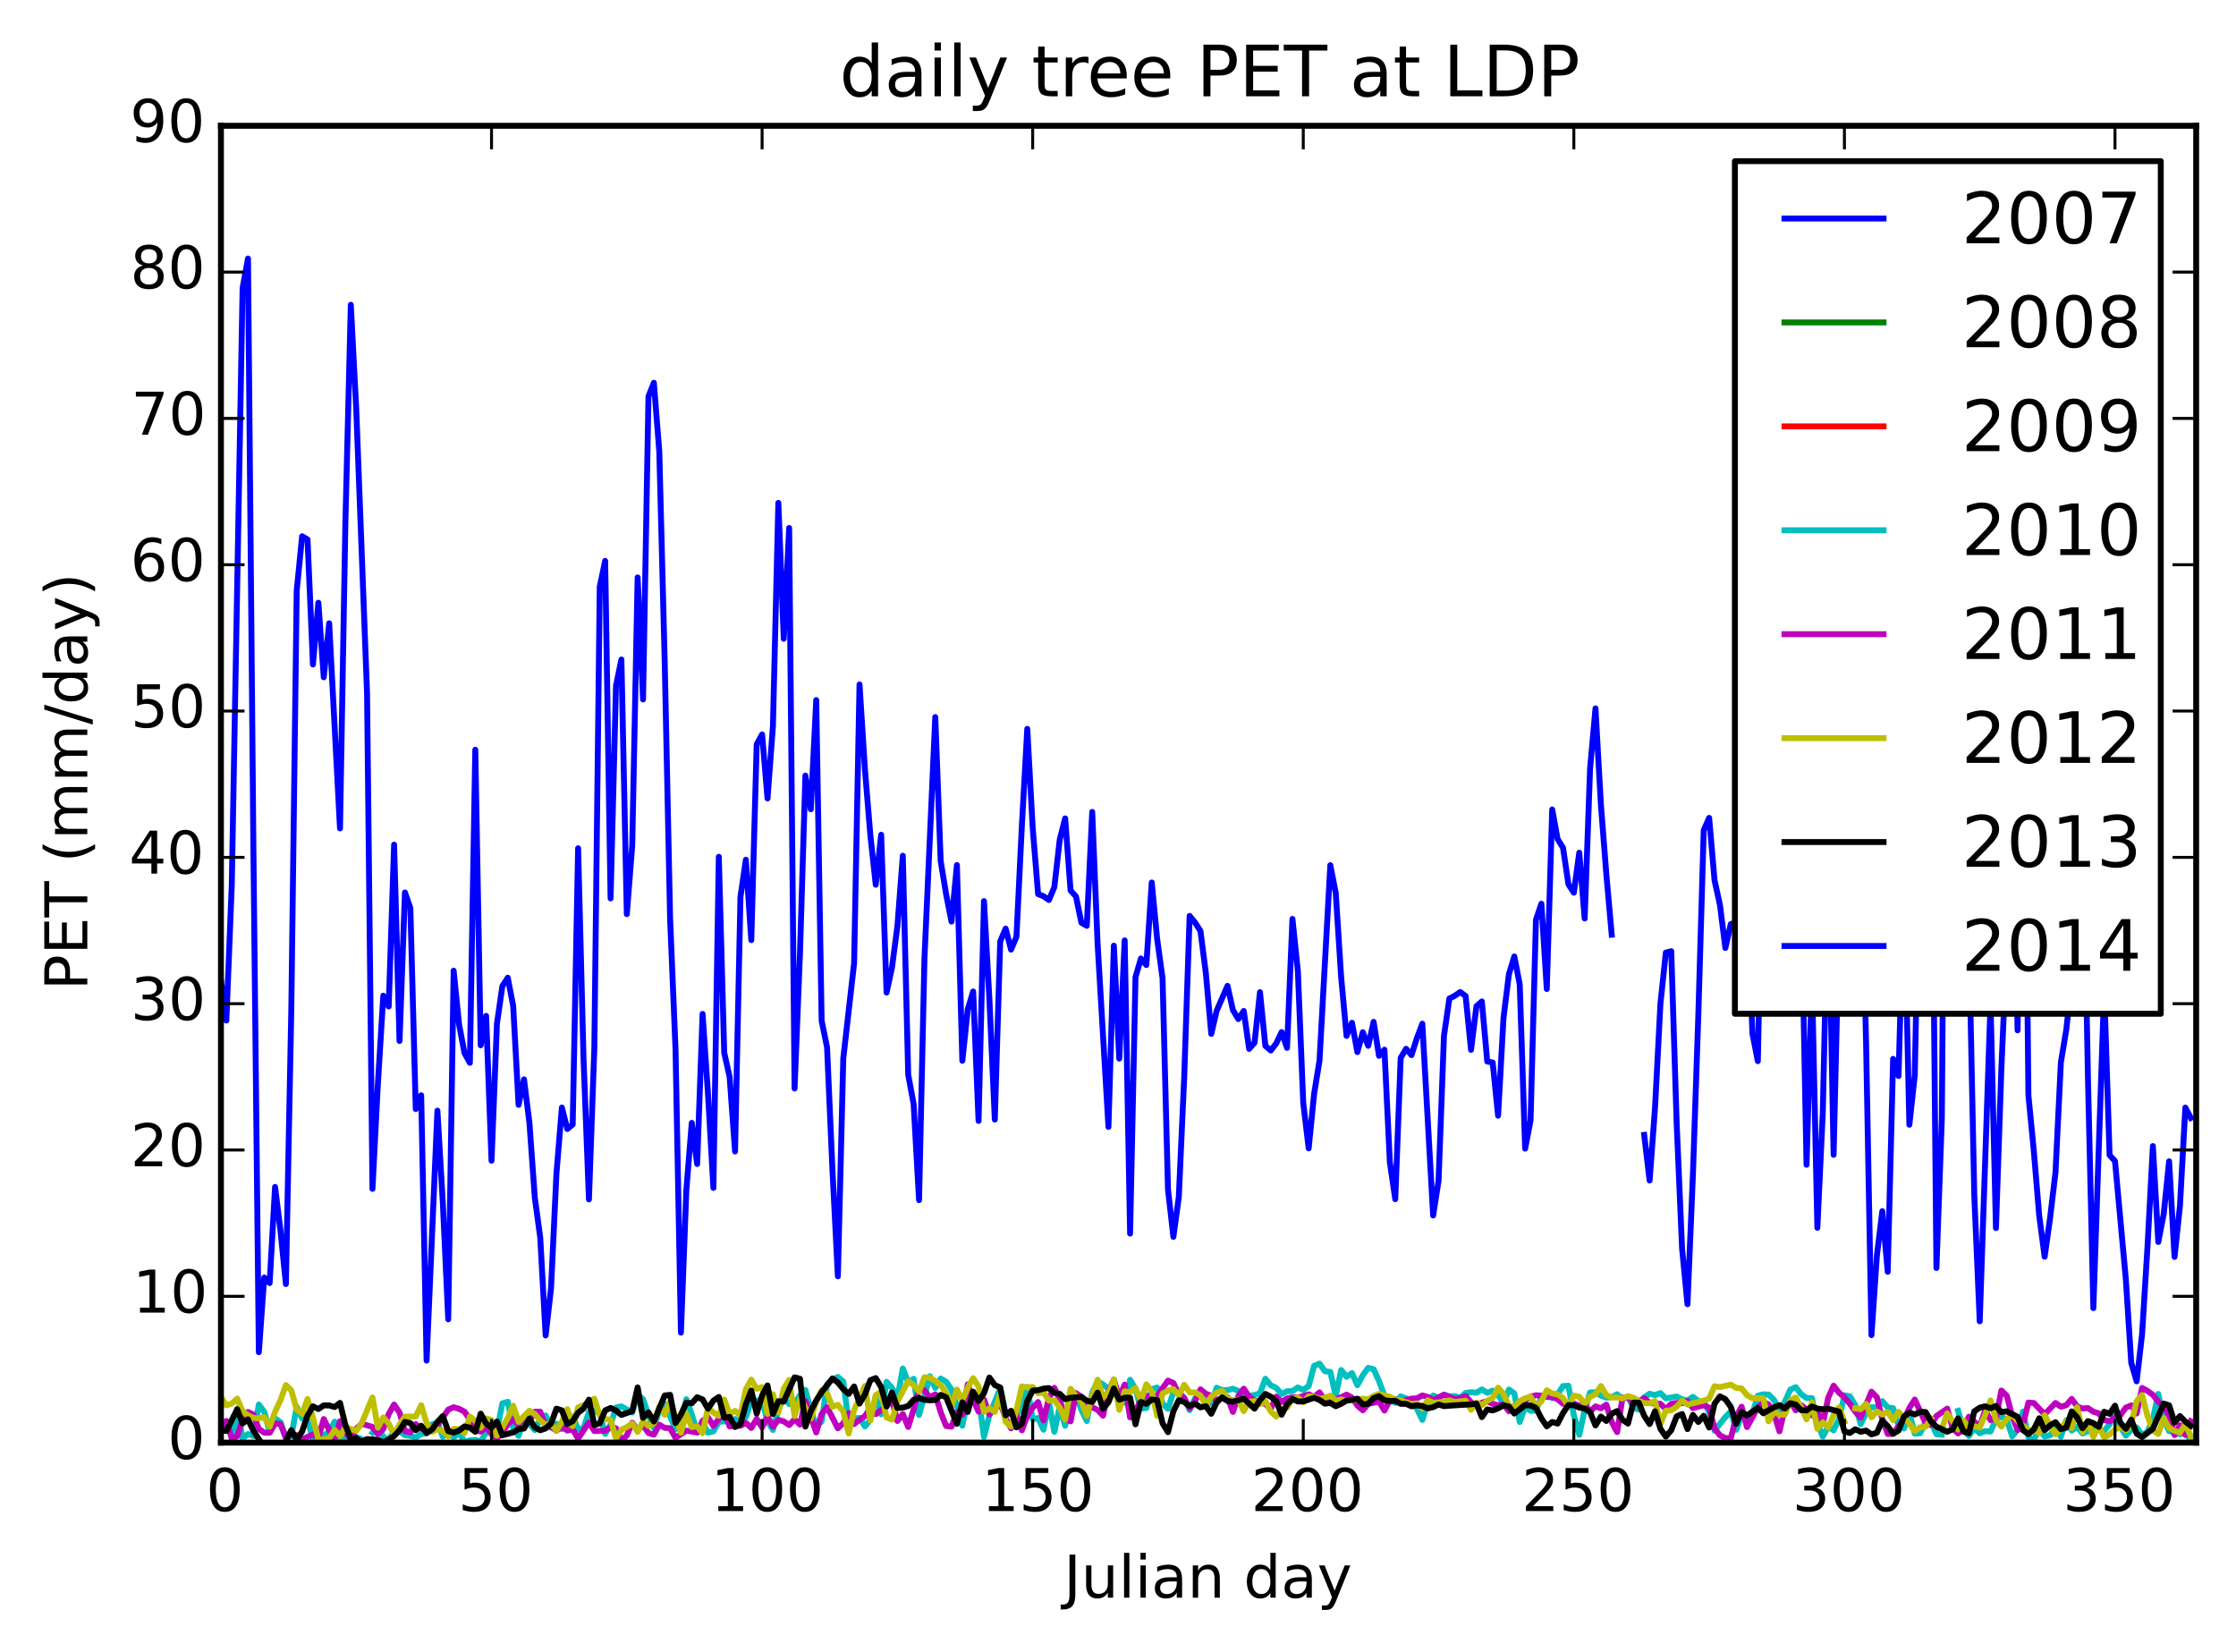 <?xml version="1.0" encoding="utf-8" standalone="no"?>
<!DOCTYPE svg PUBLIC "-//W3C//DTD SVG 1.1//EN"
  "http://www.w3.org/Graphics/SVG/1.1/DTD/svg11.dtd">
<!-- Created with matplotlib (http://matplotlib.org/) -->
<svg height="280pt" version="1.1" viewBox="0 0 379 280" width="379pt" xmlns="http://www.w3.org/2000/svg" xmlns:xlink="http://www.w3.org/1999/xlink">
 <defs>
  <style type="text/css">
*{stroke-linecap:butt;stroke-linejoin:round;}
  </style>
 </defs>
 <g id="figure_1">
  <g id="patch_1">
   <path d="
M0 280.074
L379.45 280.074
L379.45 0
L0 0
z
" style="fill:#ffffff;"/>
  </g>
  <g id="axes_1">
   <g id="patch_2">
    <path d="
M37.45 244.518
L372.25 244.518
L372.25 21.318
L37.45 21.318
z
" style="fill:#ffffff;"/>
   </g>
   <g id="line2d_1">
    <path clip-path="url(#p241ef2d1d3)" d="
M0 0" style="fill:none;stroke:#0000ff;stroke-linecap:square;"/>
   </g>
   <g id="line2d_2">
    <path clip-path="url(#p241ef2d1d3)" d="
M0 0" style="fill:none;stroke:#008000;stroke-linecap:square;"/>
   </g>
   <g id="line2d_3">
    <path clip-path="url(#p241ef2d1d3)" d="
M0 0" style="fill:none;stroke:#ff0000;stroke-linecap:square;"/>
   </g>
   <g id="line2d_4">
    <path clip-path="url(#p241ef2d1d3)" d="
M39.285 244.075
L40.202 238.764
L41.119 243.816
L42.036 243.068
L42.954 243.395
L43.871 238.051
L44.788 239.29
L45.705 242.717
L46.623 240.407
L47.54 241.043
L48.457 243.621
L49.374 243.474
L50.292 238.44
L51.209 240.431
L52.126 240.757
L53.043 243.882
L53.961 243.791
L55.795 242.697
L56.712 240.967
L57.63 243.581
L58.547 244.135
L59.464 243.602
L60.382 243.548
L61.299 243.928
M63.133 242.838
L64.05 241.541
L64.968 243.629
L65.885 243.927
L66.802 242.685
L67.72 242.579
L68.637 243.253
L69.554 243.37
L70.471 243.637
L71.389 243.047
L72.306 242.961
L73.223 241.433
L74.14 241.165
L75.058 243.53
L75.975 242.664
L76.892 243.663
L77.809 242.756
L78.727 244.396
L79.644 244.131
L80.561 244.055
L81.478 244.322
L82.396 242.82
L83.313 242.526
L84.23 242.515
L85.147 237.866
L86.065 237.589
L86.982 242.024
L87.899 243.372
L88.817 240.492
L89.734 241.341
L90.651 242.387
L91.568 240.541
L92.486 239.901
L93.403 242.008
L94.32 241.323
L95.237 242.212
L96.155 241.399
L97.072 240.096
L97.989 242.238
L98.906 242.057
L99.824 239.341
L100.741 239.101
L101.658 239.605
L102.575 243.043
L103.493 241.464
L104.41 238.555
L105.327 238.371
L107.162 239.428
L108.079 236.435
L108.996 237.14
L109.914 239.839
L110.831 242.043
L111.748 238.984
L112.665 237.949
L114.5 242.222
L115.417 240.942
L116.334 237.162
L117.252 239.743
L118.169 242.715
L119.086 241.164
L120.003 242.833
L120.921 242.612
L121.838 240.998
L122.755 240.903
L123.672 241.007
L124.59 240.506
L125.507 240.985
L126.424 240.18
L127.342 237.444
L128.259 237.424
L129.176 237.261
L130.093 240.904
L131.011 242.367
L131.928 238.928
L132.845 236.992
L133.762 237.973
L134.68 237.973
L135.597 236.453
L136.514 235.588
L137.431 238.962
L138.349 241.77
L139.266 240.94
L140.183 234.646
L141.1 233.828
L142.018 233.38
L142.935 234.162
L143.852 241.09
L144.769 240.43
L145.687 240.319
L146.604 241.781
L147.521 240.638
L148.438 236.814
L149.356 239.722
L150.273 234.217
L151.19 235.233
L152.108 236.997
L153.025 231.944
L153.942 234.313
L154.859 233.704
L155.777 239.837
L157.611 233.27
L158.528 235.258
L159.446 233.662
L160.363 234.196
L161.28 235.541
L162.197 238.255
L163.115 241.649
L164.032 237.212
L164.949 236.548
L165.866 236.889
L166.784 243.553
L167.701 239.873
L169.535 235.287
L170.453 239.595
L171.37 239.626
L172.287 239.503
L173.205 239.033
L174.122 235.078
L175.039 240.592
L175.956 240.342
L176.874 242.323
L177.791 237.68
L178.708 242.683
L179.625 238.467
L180.543 241.665
L181.46 237.055
L182.377 236.289
L183.294 238.978
L184.212 240.851
L185.129 236.046
L186.046 234.167
L186.963 234.646
L187.881 235.392
L188.798 236.35
L189.715 235.997
L190.632 237.742
L191.55 233.869
L192.467 235.443
L193.384 238.754
L194.302 238.65
L195.219 235.455
L196.136 235.164
L197.053 237.893
L197.971 238.784
L198.888 235.962
L199.805 235.921
L200.722 236.906
L201.64 239.019
L202.557 237.019
L203.474 236.412
L204.391 236.739
L205.309 237.908
L206.226 235.213
L207.143 235.601
L208.06 235.63
L208.978 235.377
L209.895 235.745
L210.812 236.44
L211.729 236.577
L212.647 236.453
L213.564 236.154
L214.481 233.694
L215.398 234.805
L216.316 235.235
L217.233 236.288
L218.15 235.804
L219.068 235.776
L219.985 235.164
L220.902 235.57
L221.819 234.93
L222.737 231.505
L223.654 231.121
L224.571 232.424
L225.488 232.527
L226.406 236.597
L227.323 232.211
L228.24 233.361
L229.157 232.741
L230.075 234.787
L230.992 233.107
L231.909 231.84
L232.826 232.065
L233.744 234.101
L234.661 236.53
L236.495 237.789
L237.413 236.663
L238.33 237.022
L239.247 237.56
L240.165 238.781
L241.082 240.66
L241.999 237.698
L242.916 236.532
L243.834 236.91
L244.751 236.41
L245.668 236.664
L246.585 236.631
L247.503 236.894
L248.42 236.106
L249.337 235.963
L250.254 236.066
L251.172 235.502
L252.089 236.08
L253.006 235.701
L253.923 236.446
L254.841 237.866
L255.758 235.523
L256.675 236.163
L257.592 241.019
L258.51 238.434
L259.427 239.122
L260.344 239.082
L261.262 236.809
L262.179 236.232
L263.096 237
L264.013 236.341
L264.931 234.932
L265.848 234.876
L266.765 239.904
L267.682 243.197
L268.6 239.008
L269.517 236.005
L270.434 235.977
L271.351 236.562
L272.269 236.9
L273.186 236.813
L274.103 236.306
L275.02 237.184
L275.938 236.695
L276.855 238.663
L277.772 238.906
L278.689 236.844
L279.607 236.227
L280.524 236.465
L281.441 236.12
L282.358 237.008
L284.193 236.705
L285.11 237.164
L286.028 237.384
L286.945 236.755
L287.862 237.484
L288.779 237.585
L289.697 239.332
L290.614 242.504
L292.448 240.188
L293.366 239.242
L294.283 242.344
L295.2 240.009
L296.117 240.125
L297.035 239.664
L297.952 236.559
L298.869 236.328
L299.786 236.368
L300.704 237.29
L301.621 238.921
L302.538 237.574
L303.455 235.535
L304.373 235.116
L305.29 236.301
L306.207 236.959
L307.125 236.974
L308.042 241.235
L308.959 243.488
L309.876 241.804
L310.794 242.444
L311.711 240.53
L312.628 236.49
L313.545 236.66
L314.463 238.149
L315.38 241.393
L316.297 239.524
L317.214 238.507
L318.132 238.544
L319.049 237.478
L319.966 238.566
L320.883 238.669
L321.801 241.678
L322.718 242.125
L323.635 239.567
L324.552 242.998
L325.47 242.932
L326.387 241.058
L327.304 240.986
L328.222 243.093
L329.139 243.161
M331.891 239.125
L332.808 242.321
L333.725 243.393
L334.642 242.073
L335.56 242.936
L336.477 242.572
L337.394 242.636
L338.311 240.573
L339.229 240.157
L340.146 240.584
L341.063 243.451
L341.98 242.361
L342.898 239.234
L343.815 243.614
L344.732 243.989
L345.649 242.29
L346.567 243.465
L347.484 243.283
L348.401 242.026
L349.318 243.522
L350.236 240.717
L351.153 242.483
L352.07 241.848
L352.988 242.975
L353.905 242.599
L354.822 241.704
L355.739 242.312
L356.657 242.528
L357.574 241.414
L358.491 239.726
L359.408 241.811
L360.326 243.331
L361.243 242.346
L362.16 241.939
L363.077 243.222
L363.995 242.689
L364.912 240.496
L365.829 236.252
L366.746 240.647
L367.664 242.57
L368.581 242.736
L369.498 243.121
L370.415 242.715
L371.333 244.233
L371.333 244.233" style="fill:none;stroke:#00bfbf;stroke-linecap:square;"/>
   </g>
   <g id="line2d_5">
    <path clip-path="url(#p241ef2d1d3)" d="
M37.45 242.084
L38.367 240.837
L39.285 243.82
L40.202 243.442
L41.119 240.624
L42.036 239.321
L42.954 239.757
L43.871 242.194
L44.788 242.834
L45.705 242.857
L46.623 241.282
L47.54 241.368
L48.457 243.749
L49.374 243.017
L50.292 243.252
L51.209 243.985
L53.043 243.121
L53.961 243.644
L54.878 240.515
L56.712 244.232
L57.63 240.879
L58.547 242.85
L59.464 243.924
L60.382 242.167
L61.299 241.31
L63.133 241.853
L64.05 243.082
L64.968 242.213
L65.885 239.671
L66.802 238.058
L67.72 239.426
L68.637 242.575
L69.554 242.77
L70.471 241.373
L71.389 242.194
L72.306 242.113
L73.223 242.605
L74.14 241.602
L75.975 238.923
L76.892 238.522
L77.809 238.793
L78.727 239.266
L79.644 240.63
L80.561 242.326
L81.478 242.659
L82.396 241.892
L83.313 243.076
L84.23 243.794
L85.147 242.799
L86.065 241.413
L86.982 240.538
L87.899 241.548
L88.817 240.085
L89.734 240.883
L90.651 239.278
L91.568 239.272
L92.486 241.688
L93.403 241.811
L94.32 242.504
L95.237 241.799
L96.155 242.475
L97.072 242.267
L97.989 243.836
L99.824 241.08
L100.741 242.557
L102.575 242.509
L103.493 241.874
L104.41 242.086
L105.327 244.185
L106.245 243.305
L107.162 241.143
L108.079 242.393
L108.996 241.54
L109.914 242.894
L110.831 243.168
L111.748 241.486
L112.665 242.012
L113.583 242.078
L114.5 243.701
L116.334 242.483
L118.169 242.817
L119.086 240.802
L120.003 240.227
L120.921 241.697
L121.838 240.486
L122.755 239.072
L123.672 241.788
L124.59 241.612
L125.507 241.683
L126.424 241.167
L127.342 242.034
L128.259 240.499
L129.176 241.938
L130.093 240.026
L131.011 241.82
L131.928 240.662
L132.845 240.916
L133.762 241.544
L134.68 240.567
L135.597 241.468
L136.514 237.476
L138.349 242.794
L139.266 239.654
L140.183 238.511
L142.018 242.084
L142.935 241.23
L143.852 239.522
L144.769 241.373
L145.687 240.629
L146.604 240.049
L147.521 238.582
L148.438 239.691
L150.273 238.317
L151.19 237.318
L152.108 240.852
L153.025 239.671
L153.942 241.862
L154.859 238.884
L155.777 235.473
L156.694 235.661
L157.611 236.839
L158.528 236.325
L159.446 239.354
L160.363 241.687
L161.28 241.807
L162.197 239.345
L163.115 239.782
L164.032 234.64
L164.949 237.227
L165.866 239.268
L166.784 237.213
L167.701 239.738
L169.535 237.791
L170.453 240.431
L171.37 242.099
L172.287 239.772
L173.205 242.433
L174.122 239.971
L175.039 238.595
L175.956 237.641
L176.874 240.758
L177.791 236.95
L178.708 235.225
L179.625 237.19
L180.543 240.41
L181.46 240.915
L182.377 236.122
L183.294 236.749
L184.212 238.075
L186.046 238.979
L186.963 239.95
L187.881 235.748
L188.798 233.871
L189.715 236.87
L190.632 234.685
L191.55 240.245
L192.467 239.364
L193.384 237.073
L194.302 236.603
L196.136 236.587
L197.971 234.008
L198.888 234.411
L199.805 236.29
L200.722 236.941
L201.64 238.702
L202.557 237.493
L203.474 235.484
L204.391 236.235
L205.309 236.57
L206.226 237.345
L207.143 236.976
L208.06 236.816
L208.978 239.305
L209.895 236.62
L210.812 235.377
L211.729 236.741
L212.647 237.44
L213.564 237.553
L214.481 237.995
L215.398 238.799
L216.316 236.721
L217.233 237.628
L218.15 237.024
L219.068 236.84
L219.985 236.885
L221.819 236.327
L222.737 236.771
L223.654 236.002
L224.571 237.395
L225.488 236.811
L226.406 237.253
L228.24 236.38
L229.157 236.881
L230.075 238.231
L230.992 239.039
L231.909 237.959
L233.744 237.561
L234.661 239.081
L235.578 237.361
L236.495 237.15
L237.413 237.906
L238.33 237.293
L239.247 237.059
L240.165 237.008
L241.082 236.524
L241.999 236.753
L242.916 237.375
L244.751 236.382
L246.585 237.158
L247.503 236.979
L248.42 236.623
L249.337 237.668
L250.254 238.275
L251.172 237.749
L252.089 237.485
L253.006 237.945
L253.923 238.172
L254.841 238.047
L255.758 239.202
L256.675 238.33
L257.592 237.951
L258.51 237.413
L259.427 236.724
L260.344 236.49
L261.262 236.551
L262.179 236.79
L263.096 236.751
L264.013 237.164
L264.931 237.932
L266.765 237.874
L267.682 238.269
L268.6 237.975
L269.517 239.265
L270.434 238.378
L271.351 238.691
L272.269 238.086
L273.186 241.025
L274.103 242.742
L275.02 236.872
L275.938 236.897
L276.855 237.798
L277.772 237.501
L278.689 236.989
L279.607 237.771
L280.524 237.908
L281.441 237.928
L282.358 238.84
L283.276 237.946
L284.193 237.799
L285.11 237.847
L286.028 237.472
L286.945 238.67
L288.779 238.185
L289.697 238.585
L290.614 242.137
L291.531 243.28
L292.448 243.737
L293.366 243.786
L294.283 240.139
L295.2 238.428
L296.117 241.889
L297.952 238.554
L298.869 237.64
L299.786 238.054
L300.704 239.641
L301.621 242.603
L302.538 238.636
L303.455 237.432
L304.373 239.046
L305.29 238.158
L306.207 238.893
L307.125 239.908
L308.042 239.072
L308.959 241.352
L309.876 236.898
L310.794 234.864
L311.711 236.053
L312.628 236.845
L313.545 237.922
L314.463 239.263
L315.38 240.276
L317.214 235.88
L318.132 236.837
L319.049 240.561
L319.966 243.052
L320.883 243.03
L321.801 241.704
L322.718 240.649
L323.635 238.636
L324.552 237.215
L326.387 241.2
L327.304 241.539
L328.222 240.018
L330.056 238.751
L330.973 242.093
L331.891 242.965
L332.808 242.145
L333.725 240.117
L335.56 241.79
L336.477 239.057
L337.394 240.699
L338.311 240.36
L339.229 235.685
L340.146 236.561
L341.063 240.026
L341.98 242.372
L342.898 241.474
L343.815 237.725
L344.732 237.802
L346.567 239.72
L348.401 237.798
L349.318 238.426
L350.236 238.177
L351.153 237.104
L352.07 238.373
L352.988 238.741
L353.905 238.667
L354.822 239.281
L355.739 239.551
L356.657 240.7
L357.574 240.901
L358.491 240.271
L359.408 239.844
L360.326 238.584
L361.243 238.201
L362.16 239.575
L363.077 235.242
L363.995 235.751
L364.912 236.413
L365.829 237.599
L366.746 238.334
L367.664 239.934
L368.581 243.235
L369.498 241.567
L370.415 243.225
L371.333 240.887
L371.333 240.887" style="fill:none;stroke:#bf00bf;stroke-linecap:square;"/>
   </g>
   <g id="line2d_6">
    <path clip-path="url(#p241ef2d1d3)" d="
M37.45 236.805
L38.367 238.181
L39.285 237.909
L40.202 237.058
L41.119 239.211
L42.036 239.903
L42.954 240.316
L43.871 240.405
L44.788 240.187
L45.705 241.828
L46.623 239.312
L47.54 237.333
L48.457 234.769
L49.374 235.652
L50.292 238.921
L51.209 239.627
L52.126 237.124
L53.043 240.247
L53.961 243.99
L54.878 243.977
L55.795 243.776
L56.712 242.363
L57.63 243.397
L58.547 241.9
L60.382 242.52
L61.299 241.243
L63.133 236.849
L64.05 241.984
L64.968 240.24
L65.885 241.277
L66.802 243.215
L67.72 241.464
L68.637 240.111
L70.471 240.085
L71.389 238.173
L72.306 241.201
L73.223 242.697
L74.14 242.216
L75.058 242.564
L75.975 243.434
L76.892 242.176
L77.809 242.236
L78.727 242.917
L79.644 240.092
L80.561 240.823
L81.478 242.003
L82.396 240.408
L83.313 240.693
L84.23 243.334
L85.147 241.978
L86.065 240.352
L86.982 238.249
L87.899 241.002
L89.734 239.123
L90.651 239.674
L91.568 240.734
L92.486 241.511
L93.403 241.27
L94.32 242.483
L95.237 241.009
L96.155 238.841
L97.072 241.736
L97.989 238.535
L99.824 237.772
L100.741 237.078
L101.658 239.931
L102.575 240.537
L103.493 240.623
L104.41 243.784
L105.327 242.335
L106.245 241.876
L107.162 241.283
L108.079 242.702
L108.996 240.898
L109.914 241.699
L110.831 241.237
L111.748 238.408
L112.665 239.8
L113.583 237.53
L115.417 242.848
L116.334 239.636
L117.252 241.893
L118.169 241.766
L119.086 242.923
L120.003 238.592
L120.921 239.428
L121.838 239.973
L122.755 237.207
L123.672 239.685
L124.59 239.138
L125.507 239.921
L126.424 235.497
L127.342 233.841
L128.259 235.389
L129.176 235.108
L130.093 239.636
L131.011 236.309
L131.928 239.387
L132.845 235.396
L133.762 233.89
L134.68 240.015
L135.597 237.149
L136.514 238.543
L137.431 240.453
L138.349 237.538
L139.266 235.65
L140.183 236.146
L141.1 238.445
L142.018 238.119
L142.935 239.22
L143.852 242.97
L144.769 238.992
L146.604 234.907
L147.521 240.767
L148.438 236.459
L149.356 235.946
L150.273 240.24
L151.19 240.619
L152.108 237.54
L153.942 234.092
L154.859 234.77
L155.777 235.869
L156.694 233.433
L157.611 233.521
L158.528 234.08
L159.446 234.777
L160.363 236.07
L161.28 238.319
L162.197 235.518
L163.115 237.392
L164.032 235.164
L164.949 233.594
L165.866 235.018
L166.784 239.293
L167.701 238.695
L168.618 239.315
L169.535 236.284
L170.453 240.972
L171.37 241.805
L172.287 239.073
L173.205 234.987
L174.122 235.183
L175.039 235.081
L175.956 236.157
L176.874 235.989
L177.791 237.409
L178.708 237.302
L179.625 238.578
L180.543 240.609
L181.46 235.4
L182.377 236.635
L183.294 237.517
L184.212 239.973
L185.129 236.601
L186.046 233.858
L186.963 236.847
L187.881 236.049
L188.798 233.782
L189.715 238.961
L190.632 235.813
L191.55 235.979
L192.467 235.264
L193.384 237.415
L194.302 234.633
L195.219 235.809
L196.136 239.975
L197.053 236.191
L197.971 235.696
L198.888 235.45
L199.805 236.494
L200.722 234.717
L201.64 236.013
L202.557 236.004
L203.474 236.515
L204.391 238.16
L205.309 236.709
L206.226 236.056
L207.143 235.75
L208.06 237.038
L208.978 237.36
L209.895 237.227
L210.812 239.175
L211.729 237.59
L212.647 237.476
L213.564 238.001
L214.481 237.493
L215.398 239.243
L216.316 240.097
L217.233 238.881
L218.15 238.59
L219.068 237.093
L219.985 236.891
L220.902 237.675
L221.819 236.678
L222.737 236.739
L223.654 237.117
L224.571 236.922
L225.488 236.572
L226.406 237.39
L227.323 237.197
L228.24 237.428
L230.992 237.071
L231.909 237.169
L232.826 236.603
L233.744 236.261
L235.578 236.749
L236.495 237.256
L237.413 237.376
L239.247 237.989
L240.165 237.861
L241.082 238.709
L241.999 237.324
L242.916 237.771
L244.751 237.602
L245.668 237.351
L246.585 237.637
L248.42 237.408
L249.337 238.949
L250.254 237.725
L251.172 238.176
L252.089 237.425
L253.006 236.959
L253.923 235.203
L254.841 236.244
L255.758 238.292
L256.675 238.479
L257.592 237.473
L258.51 237.015
L259.427 236.729
L260.344 238.4
L261.262 237.525
L262.179 235.651
L263.096 236.185
L264.013 236.34
L264.931 236.948
L265.848 238.312
L266.765 236.546
L267.682 236.737
L268.6 237.888
L269.517 236.758
L270.434 236.321
L271.351 234.921
L272.269 236.448
L273.186 236.884
L274.103 236.858
L275.02 237.038
L275.938 236.627
L276.855 236.921
L277.772 237.447
L278.689 237.815
L279.607 237.855
L280.524 237.484
L281.441 241.337
L282.358 239.101
L283.276 239.039
L284.193 238.414
L285.11 237.393
L286.028 238.068
L288.779 237.402
L289.697 237.048
L290.614 234.956
L291.531 235.102
L293.366 234.692
L294.283 235.239
L295.2 235.33
L296.117 236.476
L297.035 236.991
L298.869 237.001
L299.786 240.904
L300.704 239.27
L301.621 239.798
L302.538 239.746
L303.455 237.362
L304.373 236.88
L305.29 238.562
L306.207 240.575
L307.125 237.688
L308.042 242.182
L308.959 241.066
L309.876 241.977
L310.794 239.851
L311.711 238.554
L312.628 240.973
M314.463 238.709
L315.38 238.857
L316.297 237.94
L317.214 240.24
L318.132 239.234
L319.049 239.727
L319.966 239.327
L320.883 240.706
L321.801 239.309
L323.635 241.243
L324.552 242.582
L325.47 241.907
L326.387 241.83
L327.304 240.454
M329.139 242.125
L330.056 239.572
L331.891 242.294
L332.808 240.776
L333.725 242.054
L334.642 241.759
L335.56 241.965
L336.477 239.85
L337.394 237.373
L338.311 240.692
L339.229 241.793
L340.146 240.528
L341.063 239.769
L341.98 240.862
L343.815 242.41
L344.732 242.325
L345.649 242.905
L346.567 239.859
L347.484 241.637
L348.401 243.097
L349.318 242.136
L350.236 240.893
L351.153 242.051
L352.07 238.516
L352.988 242.756
L353.905 240.941
L354.822 243.557
L355.739 241.723
L356.657 243.634
L357.574 243.136
L358.491 242.339
L359.408 241.815
L360.326 242.463
L361.243 241.284
L362.16 237.479
L363.077 236.432
L363.995 239.968
L364.912 242.479
L365.829 243.055
L366.746 240.419
L367.664 242.064
L368.581 242.515
L369.498 242.821
L370.415 241.424
L371.333 243.43
L371.333 243.43" style="fill:none;stroke:#bfbf00;stroke-linecap:square;"/>
   </g>
   <g id="line2d_7">
    <path clip-path="url(#p241ef2d1d3)" d="
M37.45 242.427
L38.367 242.542
L40.202 238.872
L41.119 241.266
L42.036 240.573
L42.954 242.522
L43.871 243.922
M48.457 244.261
L49.374 242.41
L50.292 244.047
L51.209 242.625
L52.126 239.906
L53.043 238.364
L53.961 238.823
L54.878 238.207
L55.795 238.21
L56.712 238.488
L57.63 237.784
L58.547 241.562
L59.464 243.883
L60.382 243.735
L61.299 244.388
L62.216 243.917
L64.05 244.053
L64.968 244.469
L65.885 244.012
L66.802 243.405
L67.72 242.418
L68.637 241.002
L69.554 241.197
L70.471 242.406
L71.389 241.661
L72.306 242.88
L73.223 242.297
L74.14 241.013
L75.058 240.022
L75.975 242.572
L76.892 242.812
L77.809 242.488
L78.727 241.767
L79.644 241.981
L80.561 242.687
L81.478 239.606
L82.396 241.288
L83.313 241.962
L84.23 240.953
L85.147 243.273
L86.982 242.776
L87.899 242.224
L88.817 242.127
L89.734 240.444
L90.651 241.945
L91.568 242.421
L92.486 242.105
L93.403 241.278
L94.32 238.759
L95.237 239.051
L96.155 241.377
L97.072 240.881
L97.989 239.449
L98.906 238.74
L99.824 237.233
L100.741 241.544
L101.658 241.236
L102.575 239.055
L103.493 238.638
L104.41 239.083
L105.327 239.824
L107.162 239.173
L108.079 235.163
L108.996 240.33
L109.914 239.394
L110.831 240.938
L112.665 236.526
L113.583 236.42
L114.5 241.195
L115.417 239.748
L116.334 237.753
L117.252 237.848
L118.169 236.823
L119.086 237.203
L120.003 238.765
L120.921 237.398
L121.838 236.777
L122.755 240.274
L123.672 240.162
L124.59 241.872
L125.507 241.365
L126.424 238.028
L127.342 235.688
L128.259 239.605
L129.176 236.535
L130.093 234.826
L131.011 239.67
L131.928 237.508
L132.845 237.547
L134.68 233.452
L135.597 233.697
L136.514 241.801
L137.431 239.169
L138.349 237.38
L139.266 235.971
L141.1 233.638
L142.018 234.33
L142.935 235.456
L143.852 236.264
L144.769 235.003
L145.687 237.895
L146.604 236.368
L147.521 233.942
L148.438 233.58
L149.356 235.107
L150.273 238.392
L151.19 236.026
L152.108 238.652
L153.025 238.585
L153.942 238.31
L154.859 237.252
L155.777 236.976
L156.694 237.259
L157.611 237.346
L158.528 237.279
L159.446 236.429
L160.363 236.818
L162.197 241.34
L163.115 237.692
L164.032 239.311
L164.949 235.886
L165.866 237.477
L166.784 236.147
L167.701 233.484
L168.618 234.767
L169.535 235.172
L170.453 239.897
L171.37 239.116
L172.287 241.927
L173.205 241.305
L174.122 237.462
L175.039 235.694
L175.956 235.636
L176.874 235.36
L177.791 235.27
L178.708 236.077
L179.625 236.248
L180.543 237.146
L181.46 236.918
L183.294 236.76
L184.212 237.412
L185.129 237.629
L186.046 236.045
L186.963 238.76
L187.881 237.658
L188.798 235.338
L189.715 237.242
L190.632 236.906
L191.55 236.913
L192.467 241.414
L193.384 237.624
L194.302 237.946
L195.219 237.216
L196.136 237.307
L197.053 241.235
L197.971 242.742
L198.888 239.191
L199.805 237.328
L200.722 237.637
L201.64 238.31
L202.557 237.903
L203.474 238.536
L204.391 238.339
L205.309 239.629
L206.226 237.692
L207.143 236.846
L208.06 237.457
L208.978 237.58
L210.812 237.064
L212.647 238.76
L213.564 237.313
L214.481 236.263
L215.398 236.738
L216.316 237.458
L217.233 239.783
L218.15 238.018
L219.068 237.114
L219.985 237.546
L220.902 237.535
L222.737 236.919
L223.654 237.287
L224.571 237.909
L225.488 237.788
L226.406 238.343
L227.323 237.936
L228.24 237.378
L229.157 237.279
L230.075 237.068
L230.992 238.044
L231.909 237.925
L232.826 236.971
L233.744 236.645
L234.661 237.334
L235.578 237.467
L236.495 237.435
L237.413 237.922
L238.33 237.957
L239.247 238.352
L240.165 238.201
L241.082 238.32
L241.999 238.713
L242.916 238.5
L243.834 238.067
L244.751 238.332
L246.585 238.194
L249.337 238.03
L250.254 237.914
L251.172 240.196
L252.089 238.891
L253.006 239.063
L253.923 238.71
L254.841 238.193
L255.758 238.402
L256.675 239.588
L258.51 238.176
L259.427 238.213
L260.344 238.63
L261.262 240.401
L262.179 241.76
L263.096 241.018
L264.013 241.293
L264.931 239.51
L265.848 238.148
L266.765 238.17
L267.682 238.578
L268.6 238.74
L269.517 239.342
L270.434 241.603
L271.351 240.107
L272.269 240.844
L273.186 239.606
L274.103 239.17
L275.02 240.656
L275.938 241.291
L276.855 237.733
L277.772 237.745
L278.689 239.972
L279.607 241.373
L280.524 239.213
L281.441 242.178
L282.358 243.492
L283.276 242.415
L284.193 240.069
L285.11 239.667
L286.028 242.226
L286.945 239.823
L287.862 241.017
L288.779 239.97
L289.697 241.951
L290.614 237.906
L291.531 236.68
L292.448 237.156
L293.366 238.452
L294.283 241.327
L295.2 239.315
L296.117 239.917
L297.952 238.628
L298.869 239.538
L300.704 238.522
L301.621 238.17
L302.538 238.738
L303.455 237.831
L304.373 238.07
L305.29 239.01
L306.207 239.066
L307.125 238.381
L308.042 238.757
L308.959 238.864
L309.876 238.764
L311.711 239.261
L312.628 242.598
L313.545 242.884
L314.463 242.253
L315.38 242.674
L316.297 242.479
L317.214 243.12
L318.132 242.843
L319.049 240.796
L319.966 241.73
L320.883 243.01
L321.801 242.471
L322.718 240.095
L323.635 239.411
L324.552 239.745
L325.47 239.305
L326.387 239.334
L327.304 240.934
L328.222 241.819
L330.056 242.669
L330.973 242.254
L331.891 240.405
L332.808 242.643
L333.725 242.935
L334.642 239.216
L335.56 238.595
L336.477 238.365
L337.394 238.69
L338.311 238.312
L339.229 239.348
L340.146 239.213
L341.98 240.148
L342.898 242.415
L343.815 243.057
L344.732 242.284
L345.649 240.383
L346.567 242.406
L347.484 241.584
L348.401 241.059
L349.318 242.234
L350.236 241.984
L351.153 239.231
L352.07 240.231
L352.988 242.081
L353.905 240.871
L354.822 241.219
L355.739 241.84
L356.657 239.285
L357.574 239.637
L358.491 238.259
L359.408 241.151
L360.326 242.178
L361.243 240.621
L362.16 242.989
L363.077 243.586
L364.912 242.164
L366.746 237.902
L367.664 238.196
L368.581 241.132
L369.498 240.019
L370.415 240.949
L371.333 241.656
L371.333 241.656" style="fill:none;stroke:#000000;stroke-linecap:square;"/>
   </g>
   <g id="line2d_8">
    <path clip-path="url(#p241ef2d1d3)" d="
M37.45 166.143
L38.367 172.98
L39.285 150.014
L41.119 48.82
L42.036 43.824
L42.954 143.973
L43.871 229.191
L44.788 216.531
L45.705 217.472
L46.623 201.178
L47.54 208.568
L48.457 217.643
L49.374 171.225
L50.292 100.103
L51.209 90.895
L52.126 91.433
L53.043 112.632
L53.961 102.157
L54.878 114.793
L55.795 105.645
L57.63 140.407
L58.547 88.312
L59.464 51.657
L60.382 69.299
L62.216 117.495
L63.133 201.508
L64.05 183.734
L64.968 168.758
L65.885 170.597
L66.802 143.163
L67.72 176.438
L68.637 151.272
L69.554 153.899
L70.471 187.984
L71.389 185.644
L72.306 230.617
L74.14 188.249
L75.058 203.845
L75.975 223.618
L76.892 164.525
L77.809 173.616
L78.727 178.482
L79.644 180.143
L80.561 127.074
L81.478 177.173
L82.396 172.191
L83.313 196.73
L84.23 173.512
L85.147 167.153
L86.065 165.717
L86.982 170.498
L87.899 187.265
L88.817 182.941
L89.734 190.267
L90.651 202.997
L91.568 209.747
L92.486 226.355
L93.403 218.324
L94.32 198.857
L95.237 187.722
L96.155 191.36
L97.072 190.595
L97.989 143.778
L98.906 179.383
L99.824 203.294
L100.741 177.649
L101.658 99.43
L102.575 95.069
L103.493 152.274
L104.41 116.236
L105.327 111.779
L106.245 154.941
L107.162 143.314
L108.079 97.873
L108.996 118.551
L109.914 67.185
L110.831 64.878
L111.748 76.513
L112.665 112.016
L113.583 155.728
L114.5 177.781
L115.417 225.877
L116.334 201.716
L117.252 190.321
L118.169 197.291
L119.086 171.853
L120.003 185.367
L120.921 201.341
L121.838 145.221
L122.755 178.439
L123.672 182.528
L124.59 195.17
L125.507 152.022
L126.424 145.719
L127.342 159.347
L128.259 126.16
L129.176 124.484
L130.093 135.338
L131.011 123.083
L131.928 85.237
L132.845 108.271
L133.762 89.491
L134.68 184.489
L135.597 161.506
L136.514 131.458
L137.431 137.165
L138.349 118.656
L139.266 172.997
L140.183 177.501
L141.1 198.281
L142.018 216.325
L142.935 179.397
L144.769 163.271
L145.687 116.009
L146.604 130.373
L147.521 141.54
L148.438 149.959
L149.356 141.488
L150.273 168.232
L151.19 163.991
L152.108 156.987
L153.025 145.042
L153.942 182.168
L154.859 187.122
L155.777 203.413
L156.694 162.459
L158.528 121.538
L159.446 145.963
L160.363 151.555
L161.28 156.206
L162.197 146.623
L163.115 179.799
L164.032 171.077
L164.949 168.054
L165.866 189.99
L166.784 152.734
L167.701 169.342
L168.618 189.762
L169.535 159.565
L170.453 157.396
L171.37 160.956
L172.287 158.787
L173.205 139.957
L174.122 123.536
L175.039 140.303
L175.956 151.539
L176.874 151.91
L177.791 152.545
L178.708 150.364
L179.625 142.31
L180.543 138.713
L181.46 150.938
L182.377 151.943
L183.294 156.388
L184.212 156.925
L185.129 137.616
L186.046 160.039
L187.881 191.003
L188.798 160.284
L189.715 179.429
L190.632 159.393
L191.55 209.087
L192.467 165.617
L193.384 162.456
L194.302 163.568
L195.219 149.575
L196.136 159.161
L197.053 165.814
L197.971 201.59
L198.888 209.645
L199.805 202.897
L200.722 182.579
L201.64 155.239
L202.557 156.366
L203.474 157.786
L204.391 164.936
L205.309 175.239
L206.226 171.315
L208.06 167.095
L208.978 171.203
L209.895 172.729
L210.812 171.356
L211.729 177.777
L212.647 176.725
L213.564 168.166
L214.481 177.273
L215.398 178.052
L216.316 176.856
L217.233 174.929
L218.15 177.605
L219.068 155.751
L219.985 164.551
L220.902 186.975
L221.819 194.64
L222.737 185.441
L223.654 179.773
L225.488 146.642
L226.406 151.329
L227.323 165.609
L228.24 175.585
L229.157 173.353
L230.075 178.325
L230.992 174.954
L231.909 177.258
L232.826 173.201
L233.744 178.959
L234.661 177.916
L235.578 196.993
L236.495 203.257
L237.413 179.319
L238.33 177.765
L239.247 178.836
L240.165 175.956
L241.082 173.507
L242.916 206.021
L243.834 200.148
L244.751 175.577
L245.668 169.245
L246.585 168.783
L247.503 168.141
L248.42 168.818
L249.337 177.94
L250.254 170.552
L251.172 169.739
L252.089 179.917
L253.006 180.093
L253.923 189.105
L254.841 172.563
L255.758 165.134
L256.675 162.109
L257.592 166.835
L258.51 194.687
L259.427 189.89
L260.344 155.892
L261.262 153.173
L262.179 167.63
L263.096 137.201
L264.013 142.211
L264.931 143.698
L265.848 149.872
L266.765 151.308
L267.682 144.527
L268.6 155.673
L269.517 130.266
L270.434 120.069
L271.351 136.375
L272.269 148.144
L273.186 158.431
M278.689 192.358
L279.607 200.086
L280.524 187.794
L281.441 170.11
L282.358 161.456
L283.276 161.225
L284.193 190.406
L285.11 211.611
L286.028 221.061
L286.945 199.155
L287.862 172.154
L288.779 140.716
L289.697 138.623
L290.614 149.195
L291.531 153.395
L292.448 160.673
L293.366 156.621
L294.283 156.359
L295.2 146.475
L296.117 151.823
L297.035 175.164
L297.952 179.859
L298.869 135.704
L299.786 137.521
L300.704 169.909
L301.621 152.31
L302.538 132.574
L303.455 149.609
L304.373 151.871
L305.29 150.194
L306.207 197.422
L307.125 165.742
L308.042 208.104
L308.959 188.634
L309.876 147.668
L310.794 195.74
L311.711 156.89
L312.628 137.817
L313.545 161.634
L314.463 152.137
L315.38 137.813
L316.297 176.686
L317.214 226.297
L318.132 212.79
L319.049 205.291
L319.966 215.564
L320.883 179.478
L321.801 182.38
L322.718 149.394
L323.635 190.64
L324.552 182.25
L325.47 137.046
L326.387 68.347
L327.304 118.003
L328.222 214.919
L329.139 189.614
L330.056 73.163
L330.973 62.691
L331.891 59.176
L332.808 102.058
L333.725 158.492
L334.642 202.655
L335.56 223.953
L337.394 169.951
L338.311 208.156
L339.229 181.183
L340.146 160.351
L341.063 132.737
L341.98 174.64
L342.898 97.464
L343.815 185.665
L344.732 195.081
L345.649 206.102
L346.567 213.011
L347.484 206.463
L348.401 198.75
L349.318 180.06
L350.236 174.526
L351.153 166.029
L352.07 143.95
L352.988 133.788
L353.905 182.677
L354.822 221.723
L356.657 167.582
L357.574 195.791
L358.491 196.804
L360.326 216.805
L361.243 230.996
L362.16 234.127
L363.077 226.174
L363.995 211.387
L364.912 194.255
L365.829 210.511
L366.746 205.779
L367.664 196.835
L368.581 213.037
L369.498 204.415
L370.415 187.728
L371.333 189.485
L371.333 189.485" style="fill:none;stroke:#0000ff;stroke-linecap:square;"/>
   </g>
   <g id="patch_3">
    <path d="
M37.45 21.318
L372.25 21.318" style="fill:none;stroke:#000000;stroke-linecap:square;stroke-linejoin:miter;"/>
   </g>
   <g id="patch_4">
    <path d="
M372.25 244.518
L372.25 21.318" style="fill:none;stroke:#000000;stroke-linecap:square;stroke-linejoin:miter;"/>
   </g>
   <g id="patch_5">
    <path d="
M37.45 244.518
L372.25 244.518" style="fill:none;stroke:#000000;stroke-linecap:square;stroke-linejoin:miter;"/>
   </g>
   <g id="patch_6">
    <path d="
M37.45 244.518
L37.45 21.318" style="fill:none;stroke:#000000;stroke-linecap:square;stroke-linejoin:miter;"/>
   </g>
   <g id="matplotlib.axis_1">
    <g id="xtick_1">
     <g id="line2d_9">
      <defs>
       <path d="
M0 0
L0 -4" id="mc7db9fdffb" style="stroke:#000000;stroke-width:0.5;"/>
      </defs>
      <g>
       <use style="stroke:#000000;stroke-width:0.5;" x="37.45" xlink:href="#mc7db9fdffb" y="244.518"/>
      </g>
     </g>
     <g id="line2d_10">
      <defs>
       <path d="
M0 0
L0 4" id="m5a7d422ac3" style="stroke:#000000;stroke-width:0.5;"/>
      </defs>
      <g>
       <use style="stroke:#000000;stroke-width:0.5;" x="37.45" xlink:href="#m5a7d422ac3" y="21.318"/>
      </g>
     </g>
     <g id="text_1">
      <!-- 0 -->
      <defs>
       <path d="
M31.781 66.406
Q24.172 66.406 20.328 58.906
Q16.5 51.422 16.5 36.375
Q16.5 21.391 20.328 13.891
Q24.172 6.391 31.781 6.391
Q39.453 6.391 43.281 13.891
Q47.125 21.391 47.125 36.375
Q47.125 51.422 43.281 58.906
Q39.453 66.406 31.781 66.406
M31.781 74.219
Q44.047 74.219 50.516 64.516
Q56.984 54.828 56.984 36.375
Q56.984 17.969 50.516 8.266
Q44.047 -1.422 31.781 -1.422
Q19.531 -1.422 13.062 8.266
Q6.594 17.969 6.594 36.375
Q6.594 54.828 13.062 64.516
Q19.531 74.219 31.781 74.219" id="BitstreamVeraSans-Roman-30"/>
      </defs>
      <g transform="translate(34.93 256.117)scale(0.1 -0.1)">
       <use xlink:href="#BitstreamVeraSans-Roman-30"/>
      </g>
     </g>
    </g>
    <g id="xtick_2">
     <g id="line2d_11">
      <g>
       <use style="stroke:#000000;stroke-width:0.5;" x="83.313" xlink:href="#mc7db9fdffb" y="244.518"/>
      </g>
     </g>
     <g id="line2d_12">
      <g>
       <use style="stroke:#000000;stroke-width:0.5;" x="83.313" xlink:href="#m5a7d422ac3" y="21.318"/>
      </g>
     </g>
     <g id="text_2">
      <!-- 50 -->
      <defs>
       <path d="
M10.797 72.906
L49.516 72.906
L49.516 64.594
L19.828 64.594
L19.828 46.734
Q21.969 47.469 24.109 47.828
Q26.266 48.188 28.422 48.188
Q40.625 48.188 47.75 41.5
Q54.891 34.812 54.891 23.391
Q54.891 11.625 47.562 5.094
Q40.234 -1.422 26.906 -1.422
Q22.312 -1.422 17.547 -0.641
Q12.797 0.141 7.719 1.703
L7.719 11.625
Q12.109 9.234 16.797 8.062
Q21.484 6.891 26.703 6.891
Q35.156 6.891 40.078 11.328
Q45.016 15.766 45.016 23.391
Q45.016 31 40.078 35.438
Q35.156 39.891 26.703 39.891
Q22.75 39.891 18.812 39.016
Q14.891 38.141 10.797 36.281
z
" id="BitstreamVeraSans-Roman-35"/>
      </defs>
      <g transform="translate(77.668 256.117)scale(0.1 -0.1)">
       <use xlink:href="#BitstreamVeraSans-Roman-35"/>
       <use x="63.623" xlink:href="#BitstreamVeraSans-Roman-30"/>
      </g>
     </g>
    </g>
    <g id="xtick_3">
     <g id="line2d_13">
      <g>
       <use style="stroke:#000000;stroke-width:0.5;" x="129.176" xlink:href="#mc7db9fdffb" y="244.518"/>
      </g>
     </g>
     <g id="line2d_14">
      <g>
       <use style="stroke:#000000;stroke-width:0.5;" x="129.176" xlink:href="#m5a7d422ac3" y="21.318"/>
      </g>
     </g>
     <g id="text_3">
      <!-- 100 -->
      <defs>
       <path d="
M12.406 8.297
L28.516 8.297
L28.516 63.922
L10.984 60.406
L10.984 69.391
L28.422 72.906
L38.281 72.906
L38.281 8.297
L54.391 8.297
L54.391 0
L12.406 0
z
" id="BitstreamVeraSans-Roman-31"/>
      </defs>
      <g transform="translate(120.514 256.117)scale(0.1 -0.1)">
       <use xlink:href="#BitstreamVeraSans-Roman-31"/>
       <use x="63.623" xlink:href="#BitstreamVeraSans-Roman-30"/>
       <use x="127.246" xlink:href="#BitstreamVeraSans-Roman-30"/>
      </g>
     </g>
    </g>
    <g id="xtick_4">
     <g id="line2d_15">
      <g>
       <use style="stroke:#000000;stroke-width:0.5;" x="175.039" xlink:href="#mc7db9fdffb" y="244.518"/>
      </g>
     </g>
     <g id="line2d_16">
      <g>
       <use style="stroke:#000000;stroke-width:0.5;" x="175.039" xlink:href="#m5a7d422ac3" y="21.318"/>
      </g>
     </g>
     <g id="text_4">
      <!-- 150 -->
      <g transform="translate(166.377 256.117)scale(0.1 -0.1)">
       <use xlink:href="#BitstreamVeraSans-Roman-31"/>
       <use x="63.623" xlink:href="#BitstreamVeraSans-Roman-35"/>
       <use x="127.246" xlink:href="#BitstreamVeraSans-Roman-30"/>
      </g>
     </g>
    </g>
    <g id="xtick_5">
     <g id="line2d_17">
      <g>
       <use style="stroke:#000000;stroke-width:0.5;" x="220.902" xlink:href="#mc7db9fdffb" y="244.518"/>
      </g>
     </g>
     <g id="line2d_18">
      <g>
       <use style="stroke:#000000;stroke-width:0.5;" x="220.902" xlink:href="#m5a7d422ac3" y="21.318"/>
      </g>
     </g>
     <g id="text_5">
      <!-- 200 -->
      <defs>
       <path d="
M19.188 8.297
L53.609 8.297
L53.609 0
L7.328 0
L7.328 8.297
Q12.938 14.109 22.625 23.891
Q32.328 33.688 34.812 36.531
Q39.547 41.844 41.422 45.531
Q43.312 49.219 43.312 52.781
Q43.312 58.594 39.234 62.25
Q35.156 65.922 28.609 65.922
Q23.969 65.922 18.812 64.312
Q13.672 62.703 7.812 59.422
L7.812 69.391
Q13.766 71.781 18.938 73
Q24.125 74.219 28.422 74.219
Q39.75 74.219 46.484 68.547
Q53.219 62.891 53.219 53.422
Q53.219 48.922 51.531 44.891
Q49.859 40.875 45.406 35.406
Q44.188 33.984 37.641 27.219
Q31.109 20.453 19.188 8.297" id="BitstreamVeraSans-Roman-32"/>
      </defs>
      <g transform="translate(212.057 256.117)scale(0.1 -0.1)">
       <use xlink:href="#BitstreamVeraSans-Roman-32"/>
       <use x="63.623" xlink:href="#BitstreamVeraSans-Roman-30"/>
       <use x="127.246" xlink:href="#BitstreamVeraSans-Roman-30"/>
      </g>
     </g>
    </g>
    <g id="xtick_6">
     <g id="line2d_19">
      <g>
       <use style="stroke:#000000;stroke-width:0.5;" x="266.765" xlink:href="#mc7db9fdffb" y="244.518"/>
      </g>
     </g>
     <g id="line2d_20">
      <g>
       <use style="stroke:#000000;stroke-width:0.5;" x="266.765" xlink:href="#m5a7d422ac3" y="21.318"/>
      </g>
     </g>
     <g id="text_6">
      <!-- 250 -->
      <g transform="translate(257.92 256.117)scale(0.1 -0.1)">
       <use xlink:href="#BitstreamVeraSans-Roman-32"/>
       <use x="63.623" xlink:href="#BitstreamVeraSans-Roman-35"/>
       <use x="127.246" xlink:href="#BitstreamVeraSans-Roman-30"/>
      </g>
     </g>
    </g>
    <g id="xtick_7">
     <g id="line2d_21">
      <g>
       <use style="stroke:#000000;stroke-width:0.5;" x="312.628" xlink:href="#mc7db9fdffb" y="244.518"/>
      </g>
     </g>
     <g id="line2d_22">
      <g>
       <use style="stroke:#000000;stroke-width:0.5;" x="312.628" xlink:href="#m5a7d422ac3" y="21.318"/>
      </g>
     </g>
     <g id="text_7">
      <!-- 300 -->
      <defs>
       <path d="
M40.578 39.312
Q47.656 37.797 51.625 33
Q55.609 28.219 55.609 21.188
Q55.609 10.406 48.188 4.484
Q40.766 -1.422 27.094 -1.422
Q22.516 -1.422 17.656 -0.516
Q12.797 0.391 7.625 2.203
L7.625 11.719
Q11.719 9.328 16.594 8.109
Q21.484 6.891 26.812 6.891
Q36.078 6.891 40.938 10.547
Q45.797 14.203 45.797 21.188
Q45.797 27.641 41.281 31.266
Q36.766 34.906 28.719 34.906
L20.219 34.906
L20.219 43.016
L29.109 43.016
Q36.375 43.016 40.234 45.922
Q44.094 48.828 44.094 54.297
Q44.094 59.906 40.109 62.906
Q36.141 65.922 28.719 65.922
Q24.656 65.922 20.016 65.031
Q15.375 64.156 9.812 62.312
L9.812 71.094
Q15.438 72.656 20.344 73.438
Q25.25 74.219 29.594 74.219
Q40.828 74.219 47.359 69.109
Q53.906 64.016 53.906 55.328
Q53.906 49.266 50.438 45.094
Q46.969 40.922 40.578 39.312" id="BitstreamVeraSans-Roman-33"/>
      </defs>
      <g transform="translate(303.798 256.117)scale(0.1 -0.1)">
       <use xlink:href="#BitstreamVeraSans-Roman-33"/>
       <use x="63.623" xlink:href="#BitstreamVeraSans-Roman-30"/>
       <use x="127.246" xlink:href="#BitstreamVeraSans-Roman-30"/>
      </g>
     </g>
    </g>
    <g id="xtick_8">
     <g id="line2d_23">
      <g>
       <use style="stroke:#000000;stroke-width:0.5;" x="358.491" xlink:href="#mc7db9fdffb" y="244.518"/>
      </g>
     </g>
     <g id="line2d_24">
      <g>
       <use style="stroke:#000000;stroke-width:0.5;" x="358.491" xlink:href="#m5a7d422ac3" y="21.318"/>
      </g>
     </g>
     <g id="text_8">
      <!-- 350 -->
      <g transform="translate(349.661 256.117)scale(0.1 -0.1)">
       <use xlink:href="#BitstreamVeraSans-Roman-33"/>
       <use x="63.623" xlink:href="#BitstreamVeraSans-Roman-35"/>
       <use x="127.246" xlink:href="#BitstreamVeraSans-Roman-30"/>
      </g>
     </g>
    </g>
    <g id="text_9">
     <!-- Julian day -->
     <defs>
      <path d="
M32.172 -5.078
Q28.375 -14.844 24.75 -17.812
Q21.141 -20.797 15.094 -20.797
L7.906 -20.797
L7.906 -13.281
L13.188 -13.281
Q16.891 -13.281 18.938 -11.516
Q21 -9.766 23.484 -3.219
L25.094 0.875
L2.984 54.688
L12.5 54.688
L29.594 11.922
L46.688 54.688
L56.203 54.688
z
" id="BitstreamVeraSans-Roman-79"/>
      <path d="
M8.5 21.578
L8.5 54.688
L17.484 54.688
L17.484 21.922
Q17.484 14.156 20.5 10.266
Q23.531 6.391 29.594 6.391
Q36.859 6.391 41.078 11.031
Q45.312 15.672 45.312 23.688
L45.312 54.688
L54.297 54.688
L54.297 0
L45.312 0
L45.312 8.406
Q42.047 3.422 37.719 1
Q33.406 -1.422 27.688 -1.422
Q18.266 -1.422 13.375 4.438
Q8.5 10.297 8.5 21.578" id="BitstreamVeraSans-Roman-75"/>
      <path d="
M9.422 75.984
L18.406 75.984
L18.406 0
L9.422 0
z
" id="BitstreamVeraSans-Roman-6c"/>
      <path id="BitstreamVeraSans-Roman-20"/>
      <path d="
M54.891 33.016
L54.891 0
L45.906 0
L45.906 32.719
Q45.906 40.484 42.875 44.328
Q39.844 48.188 33.797 48.188
Q26.516 48.188 22.312 43.547
Q18.109 38.922 18.109 30.906
L18.109 0
L9.078 0
L9.078 54.688
L18.109 54.688
L18.109 46.188
Q21.344 51.125 25.703 53.562
Q30.078 56 35.797 56
Q45.219 56 50.047 50.172
Q54.891 44.344 54.891 33.016" id="BitstreamVeraSans-Roman-6e"/>
      <path d="
M9.422 54.688
L18.406 54.688
L18.406 0
L9.422 0
z

M9.422 75.984
L18.406 75.984
L18.406 64.594
L9.422 64.594
z
" id="BitstreamVeraSans-Roman-69"/>
      <path d="
M34.281 27.484
Q23.391 27.484 19.188 25
Q14.984 22.516 14.984 16.5
Q14.984 11.719 18.141 8.906
Q21.297 6.109 26.703 6.109
Q34.188 6.109 38.703 11.406
Q43.219 16.703 43.219 25.484
L43.219 27.484
z

M52.203 31.203
L52.203 0
L43.219 0
L43.219 8.297
Q40.141 3.328 35.547 0.953
Q30.953 -1.422 24.312 -1.422
Q15.922 -1.422 10.953 3.297
Q6 8.016 6 15.922
Q6 25.141 12.172 29.828
Q18.359 34.516 30.609 34.516
L43.219 34.516
L43.219 35.406
Q43.219 41.609 39.141 45
Q35.062 48.391 27.688 48.391
Q23 48.391 18.547 47.266
Q14.109 46.141 10.016 43.891
L10.016 52.203
Q14.938 54.109 19.578 55.047
Q24.219 56 28.609 56
Q40.484 56 46.344 49.844
Q52.203 43.703 52.203 31.203" id="BitstreamVeraSans-Roman-61"/>
      <path d="
M45.406 46.391
L45.406 75.984
L54.391 75.984
L54.391 0
L45.406 0
L45.406 8.203
Q42.578 3.328 38.25 0.953
Q33.938 -1.422 27.875 -1.422
Q17.969 -1.422 11.734 6.484
Q5.516 14.406 5.516 27.297
Q5.516 40.188 11.734 48.094
Q17.969 56 27.875 56
Q33.938 56 38.25 53.625
Q42.578 51.266 45.406 46.391
M14.797 27.297
Q14.797 17.391 18.875 11.75
Q22.953 6.109 30.078 6.109
Q37.203 6.109 41.297 11.75
Q45.406 17.391 45.406 27.297
Q45.406 37.203 41.297 42.844
Q37.203 48.484 30.078 48.484
Q22.953 48.484 18.875 42.844
Q14.797 37.203 14.797 27.297" id="BitstreamVeraSans-Roman-64"/>
      <path d="
M9.812 72.906
L19.672 72.906
L19.672 5.078
Q19.672 -8.109 14.672 -14.062
Q9.672 -20.016 -1.422 -20.016
L-5.172 -20.016
L-5.172 -11.719
L-2.094 -11.719
Q4.438 -11.719 7.125 -8.047
Q9.812 -4.391 9.812 5.078
z
" id="BitstreamVeraSans-Roman-4a"/>
     </defs>
     <g transform="translate(180.299 270.795)scale(0.1 -0.1)">
      <use xlink:href="#BitstreamVeraSans-Roman-4a"/>
      <use x="29.492" xlink:href="#BitstreamVeraSans-Roman-75"/>
      <use x="92.871" xlink:href="#BitstreamVeraSans-Roman-6c"/>
      <use x="120.654" xlink:href="#BitstreamVeraSans-Roman-69"/>
      <use x="148.438" xlink:href="#BitstreamVeraSans-Roman-61"/>
      <use x="209.717" xlink:href="#BitstreamVeraSans-Roman-6e"/>
      <use x="273.096" xlink:href="#BitstreamVeraSans-Roman-20"/>
      <use x="304.883" xlink:href="#BitstreamVeraSans-Roman-64"/>
      <use x="368.359" xlink:href="#BitstreamVeraSans-Roman-61"/>
      <use x="429.639" xlink:href="#BitstreamVeraSans-Roman-79"/>
     </g>
    </g>
   </g>
   <g id="matplotlib.axis_2">
    <g id="ytick_1">
     <g id="line2d_25">
      <defs>
       <path d="
M0 0
L4 0" id="md7965d1ba0" style="stroke:#000000;stroke-width:0.5;"/>
      </defs>
      <g>
       <use style="stroke:#000000;stroke-width:0.5;" x="37.45" xlink:href="#md7965d1ba0" y="244.518"/>
      </g>
     </g>
     <g id="line2d_26">
      <defs>
       <path d="
M0 0
L-4 0" id="md9a1c1a7cd" style="stroke:#000000;stroke-width:0.5;"/>
      </defs>
      <g>
       <use style="stroke:#000000;stroke-width:0.5;" x="372.25" xlink:href="#md9a1c1a7cd" y="244.518"/>
      </g>
     </g>
     <g id="text_10">
      <!-- 0 -->
      <g transform="translate(28.411 247.278)scale(0.1 -0.1)">
       <use xlink:href="#BitstreamVeraSans-Roman-30"/>
      </g>
     </g>
    </g>
    <g id="ytick_2">
     <g id="line2d_27">
      <g>
       <use style="stroke:#000000;stroke-width:0.5;" x="37.45" xlink:href="#md7965d1ba0" y="219.718"/>
      </g>
     </g>
     <g id="line2d_28">
      <g>
       <use style="stroke:#000000;stroke-width:0.5;" x="372.25" xlink:href="#md9a1c1a7cd" y="219.718"/>
      </g>
     </g>
     <g id="text_11">
      <!-- 10 -->
      <g transform="translate(22.488 222.477)scale(0.1 -0.1)">
       <use xlink:href="#BitstreamVeraSans-Roman-31"/>
       <use x="63.623" xlink:href="#BitstreamVeraSans-Roman-30"/>
      </g>
     </g>
    </g>
    <g id="ytick_3">
     <g id="line2d_29">
      <g>
       <use style="stroke:#000000;stroke-width:0.5;" x="37.45" xlink:href="#md7965d1ba0" y="194.918"/>
      </g>
     </g>
     <g id="line2d_30">
      <g>
       <use style="stroke:#000000;stroke-width:0.5;" x="372.25" xlink:href="#md9a1c1a7cd" y="194.918"/>
      </g>
     </g>
     <g id="text_12">
      <!-- 20 -->
      <g transform="translate(22.122 197.678)scale(0.1 -0.1)">
       <use xlink:href="#BitstreamVeraSans-Roman-32"/>
       <use x="63.623" xlink:href="#BitstreamVeraSans-Roman-30"/>
      </g>
     </g>
    </g>
    <g id="ytick_4">
     <g id="line2d_31">
      <g>
       <use style="stroke:#000000;stroke-width:0.5;" x="37.45" xlink:href="#md7965d1ba0" y="170.118"/>
      </g>
     </g>
     <g id="line2d_32">
      <g>
       <use style="stroke:#000000;stroke-width:0.5;" x="372.25" xlink:href="#md9a1c1a7cd" y="170.118"/>
      </g>
     </g>
     <g id="text_13">
      <!-- 30 -->
      <g transform="translate(22.152 172.877)scale(0.1 -0.1)">
       <use xlink:href="#BitstreamVeraSans-Roman-33"/>
       <use x="63.623" xlink:href="#BitstreamVeraSans-Roman-30"/>
      </g>
     </g>
    </g>
    <g id="ytick_5">
     <g id="line2d_33">
      <g>
       <use style="stroke:#000000;stroke-width:0.5;" x="37.45" xlink:href="#md7965d1ba0" y="145.318"/>
      </g>
     </g>
     <g id="line2d_34">
      <g>
       <use style="stroke:#000000;stroke-width:0.5;" x="372.25" xlink:href="#md9a1c1a7cd" y="145.318"/>
      </g>
     </g>
     <g id="text_14">
      <!-- 40 -->
      <defs>
       <path d="
M37.797 64.312
L12.891 25.391
L37.797 25.391
z

M35.203 72.906
L47.609 72.906
L47.609 25.391
L58.016 25.391
L58.016 17.188
L47.609 17.188
L47.609 0
L37.797 0
L37.797 17.188
L4.891 17.188
L4.891 26.703
z
" id="BitstreamVeraSans-Roman-34"/>
      </defs>
      <g transform="translate(21.878 148.077)scale(0.1 -0.1)">
       <use xlink:href="#BitstreamVeraSans-Roman-34"/>
       <use x="63.623" xlink:href="#BitstreamVeraSans-Roman-30"/>
      </g>
     </g>
    </g>
    <g id="ytick_6">
     <g id="line2d_35">
      <g>
       <use style="stroke:#000000;stroke-width:0.5;" x="37.45" xlink:href="#md7965d1ba0" y="120.518"/>
      </g>
     </g>
     <g id="line2d_36">
      <g>
       <use style="stroke:#000000;stroke-width:0.5;" x="372.25" xlink:href="#md9a1c1a7cd" y="120.518"/>
      </g>
     </g>
     <g id="text_15">
      <!-- 50 -->
      <g transform="translate(22.161 123.278)scale(0.1 -0.1)">
       <use xlink:href="#BitstreamVeraSans-Roman-35"/>
       <use x="63.623" xlink:href="#BitstreamVeraSans-Roman-30"/>
      </g>
     </g>
    </g>
    <g id="ytick_7">
     <g id="line2d_37">
      <g>
       <use style="stroke:#000000;stroke-width:0.5;" x="37.45" xlink:href="#md7965d1ba0" y="95.718"/>
      </g>
     </g>
     <g id="line2d_38">
      <g>
       <use style="stroke:#000000;stroke-width:0.5;" x="372.25" xlink:href="#md9a1c1a7cd" y="95.718"/>
      </g>
     </g>
     <g id="text_16">
      <!-- 60 -->
      <defs>
       <path d="
M33.016 40.375
Q26.375 40.375 22.484 35.828
Q18.609 31.297 18.609 23.391
Q18.609 15.531 22.484 10.953
Q26.375 6.391 33.016 6.391
Q39.656 6.391 43.531 10.953
Q47.406 15.531 47.406 23.391
Q47.406 31.297 43.531 35.828
Q39.656 40.375 33.016 40.375
M52.594 71.297
L52.594 62.312
Q48.875 64.062 45.094 64.984
Q41.312 65.922 37.594 65.922
Q27.828 65.922 22.672 59.328
Q17.531 52.734 16.797 39.406
Q19.672 43.656 24.016 45.922
Q28.375 48.188 33.594 48.188
Q44.578 48.188 50.953 41.516
Q57.328 34.859 57.328 23.391
Q57.328 12.156 50.688 5.359
Q44.047 -1.422 33.016 -1.422
Q20.359 -1.422 13.672 8.266
Q6.984 17.969 6.984 36.375
Q6.984 53.656 15.188 63.938
Q23.391 74.219 37.203 74.219
Q40.922 74.219 44.703 73.484
Q48.484 72.75 52.594 71.297" id="BitstreamVeraSans-Roman-36"/>
      </defs>
      <g transform="translate(22.087 98.478)scale(0.1 -0.1)">
       <use xlink:href="#BitstreamVeraSans-Roman-36"/>
       <use x="63.623" xlink:href="#BitstreamVeraSans-Roman-30"/>
      </g>
     </g>
    </g>
    <g id="ytick_8">
     <g id="line2d_39">
      <g>
       <use style="stroke:#000000;stroke-width:0.5;" x="37.45" xlink:href="#md7965d1ba0" y="70.918"/>
      </g>
     </g>
     <g id="line2d_40">
      <g>
       <use style="stroke:#000000;stroke-width:0.5;" x="372.25" xlink:href="#md9a1c1a7cd" y="70.918"/>
      </g>
     </g>
     <g id="text_17">
      <!-- 70 -->
      <defs>
       <path d="
M8.203 72.906
L55.078 72.906
L55.078 68.703
L28.609 0
L18.312 0
L43.219 64.594
L8.203 64.594
z
" id="BitstreamVeraSans-Roman-37"/>
      </defs>
      <g transform="translate(22.209 73.677)scale(0.1 -0.1)">
       <use xlink:href="#BitstreamVeraSans-Roman-37"/>
       <use x="63.623" xlink:href="#BitstreamVeraSans-Roman-30"/>
      </g>
     </g>
    </g>
    <g id="ytick_9">
     <g id="line2d_41">
      <g>
       <use style="stroke:#000000;stroke-width:0.5;" x="37.45" xlink:href="#md7965d1ba0" y="46.118"/>
      </g>
     </g>
     <g id="line2d_42">
      <g>
       <use style="stroke:#000000;stroke-width:0.5;" x="372.25" xlink:href="#md9a1c1a7cd" y="46.118"/>
      </g>
     </g>
     <g id="text_18">
      <!-- 80 -->
      <defs>
       <path d="
M31.781 34.625
Q24.75 34.625 20.719 30.859
Q16.703 27.094 16.703 20.516
Q16.703 13.922 20.719 10.156
Q24.75 6.391 31.781 6.391
Q38.812 6.391 42.859 10.172
Q46.922 13.969 46.922 20.516
Q46.922 27.094 42.891 30.859
Q38.875 34.625 31.781 34.625
M21.922 38.812
Q15.578 40.375 12.031 44.719
Q8.5 49.078 8.5 55.328
Q8.5 64.062 14.719 69.141
Q20.953 74.219 31.781 74.219
Q42.672 74.219 48.875 69.141
Q55.078 64.062 55.078 55.328
Q55.078 49.078 51.531 44.719
Q48 40.375 41.703 38.812
Q48.828 37.156 52.797 32.312
Q56.781 27.484 56.781 20.516
Q56.781 9.906 50.312 4.234
Q43.844 -1.422 31.781 -1.422
Q19.734 -1.422 13.25 4.234
Q6.781 9.906 6.781 20.516
Q6.781 27.484 10.781 32.312
Q14.797 37.156 21.922 38.812
M18.312 54.391
Q18.312 48.734 21.844 45.562
Q25.391 42.391 31.781 42.391
Q38.141 42.391 41.719 45.562
Q45.312 48.734 45.312 54.391
Q45.312 60.062 41.719 63.234
Q38.141 66.406 31.781 66.406
Q25.391 66.406 21.844 63.234
Q18.312 60.062 18.312 54.391" id="BitstreamVeraSans-Roman-38"/>
      </defs>
      <g transform="translate(22.067 48.877)scale(0.1 -0.1)">
       <use xlink:href="#BitstreamVeraSans-Roman-38"/>
       <use x="63.623" xlink:href="#BitstreamVeraSans-Roman-30"/>
      </g>
     </g>
    </g>
    <g id="ytick_10">
     <g id="line2d_43">
      <g>
       <use style="stroke:#000000;stroke-width:0.5;" x="37.45" xlink:href="#md7965d1ba0" y="21.318"/>
      </g>
     </g>
     <g id="line2d_44">
      <g>
       <use style="stroke:#000000;stroke-width:0.5;" x="372.25" xlink:href="#md9a1c1a7cd" y="21.318"/>
      </g>
     </g>
     <g id="text_19">
      <!-- 90 -->
      <defs>
       <path d="
M10.984 1.516
L10.984 10.5
Q14.703 8.734 18.5 7.812
Q22.312 6.891 25.984 6.891
Q35.75 6.891 40.891 13.453
Q46.047 20.016 46.781 33.406
Q43.953 29.203 39.594 26.953
Q35.25 24.703 29.984 24.703
Q19.047 24.703 12.672 31.312
Q6.297 37.938 6.297 49.422
Q6.297 60.641 12.938 67.422
Q19.578 74.219 30.609 74.219
Q43.266 74.219 49.922 64.516
Q56.594 54.828 56.594 36.375
Q56.594 19.141 48.406 8.859
Q40.234 -1.422 26.422 -1.422
Q22.703 -1.422 18.891 -0.688
Q15.094 0.047 10.984 1.516
M30.609 32.422
Q37.25 32.422 41.125 36.953
Q45.016 41.5 45.016 49.422
Q45.016 57.281 41.125 61.844
Q37.25 66.406 30.609 66.406
Q23.969 66.406 20.094 61.844
Q16.219 57.281 16.219 49.422
Q16.219 41.5 20.094 36.953
Q23.969 32.422 30.609 32.422" id="BitstreamVeraSans-Roman-39"/>
      </defs>
      <g transform="translate(22.019 24.078)scale(0.1 -0.1)">
       <use xlink:href="#BitstreamVeraSans-Roman-39"/>
       <use x="63.623" xlink:href="#BitstreamVeraSans-Roman-30"/>
      </g>
     </g>
    </g>
    <g id="text_20">
     <!-- PET (mm/day) -->
     <defs>
      <path d="
M8.016 75.875
L15.828 75.875
Q23.141 64.359 26.781 53.312
Q30.422 42.281 30.422 31.391
Q30.422 20.453 26.781 9.375
Q23.141 -1.703 15.828 -13.188
L8.016 -13.188
Q14.5 -2 17.703 9.062
Q20.906 20.125 20.906 31.391
Q20.906 42.672 17.703 53.656
Q14.5 64.656 8.016 75.875" id="BitstreamVeraSans-Roman-29"/>
      <path d="
M52 44.188
Q55.375 50.25 60.062 53.125
Q64.75 56 71.094 56
Q79.641 56 84.281 50.016
Q88.922 44.047 88.922 33.016
L88.922 0
L79.891 0
L79.891 32.719
Q79.891 40.578 77.094 44.375
Q74.312 48.188 68.609 48.188
Q61.625 48.188 57.562 43.547
Q53.516 38.922 53.516 30.906
L53.516 0
L44.484 0
L44.484 32.719
Q44.484 40.625 41.703 44.406
Q38.922 48.188 33.109 48.188
Q26.219 48.188 22.156 43.531
Q18.109 38.875 18.109 30.906
L18.109 0
L9.078 0
L9.078 54.688
L18.109 54.688
L18.109 46.188
Q21.188 51.219 25.484 53.609
Q29.781 56 35.688 56
Q41.656 56 45.828 52.969
Q50 49.953 52 44.188" id="BitstreamVeraSans-Roman-6d"/>
      <path d="
M-0.297 72.906
L61.375 72.906
L61.375 64.594
L35.5 64.594
L35.5 0
L25.594 0
L25.594 64.594
L-0.297 64.594
z
" id="BitstreamVeraSans-Roman-54"/>
      <path d="
M19.672 64.797
L19.672 37.406
L32.078 37.406
Q38.969 37.406 42.719 40.969
Q46.484 44.531 46.484 51.125
Q46.484 57.672 42.719 61.234
Q38.969 64.797 32.078 64.797
z

M9.812 72.906
L32.078 72.906
Q44.344 72.906 50.609 67.359
Q56.891 61.812 56.891 51.125
Q56.891 40.328 50.609 34.812
Q44.344 29.297 32.078 29.297
L19.672 29.297
L19.672 0
L9.812 0
z
" id="BitstreamVeraSans-Roman-50"/>
      <path d="
M9.812 72.906
L55.906 72.906
L55.906 64.594
L19.672 64.594
L19.672 43.016
L54.391 43.016
L54.391 34.719
L19.672 34.719
L19.672 8.297
L56.781 8.297
L56.781 0
L9.812 0
z
" id="BitstreamVeraSans-Roman-45"/>
      <path d="
M31 75.875
Q24.469 64.656 21.281 53.656
Q18.109 42.672 18.109 31.391
Q18.109 20.125 21.312 9.062
Q24.516 -2 31 -13.188
L23.188 -13.188
Q15.875 -1.703 12.234 9.375
Q8.594 20.453 8.594 31.391
Q8.594 42.281 12.203 53.312
Q15.828 64.359 23.188 75.875
z
" id="BitstreamVeraSans-Roman-28"/>
      <path d="
M25.391 72.906
L33.688 72.906
L8.297 -9.281
L0 -9.281
z
" id="BitstreamVeraSans-Roman-2f"/>
     </defs>
     <g transform="translate(14.798 167.83)rotate(-90.0)scale(0.1 -0.1)">
      <use xlink:href="#BitstreamVeraSans-Roman-50"/>
      <use x="60.303" xlink:href="#BitstreamVeraSans-Roman-45"/>
      <use x="123.486" xlink:href="#BitstreamVeraSans-Roman-54"/>
      <use x="184.57" xlink:href="#BitstreamVeraSans-Roman-20"/>
      <use x="216.357" xlink:href="#BitstreamVeraSans-Roman-28"/>
      <use x="255.371" xlink:href="#BitstreamVeraSans-Roman-6d"/>
      <use x="352.783" xlink:href="#BitstreamVeraSans-Roman-6d"/>
      <use x="450.195" xlink:href="#BitstreamVeraSans-Roman-2f"/>
      <use x="483.887" xlink:href="#BitstreamVeraSans-Roman-64"/>
      <use x="547.363" xlink:href="#BitstreamVeraSans-Roman-61"/>
      <use x="608.643" xlink:href="#BitstreamVeraSans-Roman-79"/>
      <use x="667.822" xlink:href="#BitstreamVeraSans-Roman-29"/>
     </g>
    </g>
   </g>
   <g id="text_21">
    <!-- daily tree PET at LDP -->
    <defs>
     <path d="
M56.203 29.594
L56.203 25.203
L14.891 25.203
Q15.484 15.922 20.484 11.062
Q25.484 6.203 34.422 6.203
Q39.594 6.203 44.453 7.469
Q49.312 8.734 54.109 11.281
L54.109 2.781
Q49.266 0.734 44.188 -0.344
Q39.109 -1.422 33.891 -1.422
Q20.797 -1.422 13.156 6.188
Q5.516 13.812 5.516 26.812
Q5.516 40.234 12.766 48.109
Q20.016 56 32.328 56
Q43.359 56 49.781 48.891
Q56.203 41.797 56.203 29.594
M47.219 32.234
Q47.125 39.594 43.094 43.984
Q39.062 48.391 32.422 48.391
Q24.906 48.391 20.391 44.141
Q15.875 39.891 15.188 32.172
z
" id="BitstreamVeraSans-Roman-65"/>
     <path d="
M19.672 64.797
L19.672 8.109
L31.594 8.109
Q46.688 8.109 53.688 14.938
Q60.688 21.781 60.688 36.531
Q60.688 51.172 53.688 57.984
Q46.688 64.797 31.594 64.797
z

M9.812 72.906
L30.078 72.906
Q51.266 72.906 61.172 64.094
Q71.094 55.281 71.094 36.531
Q71.094 17.672 61.125 8.828
Q51.172 0 30.078 0
L9.812 0
z
" id="BitstreamVeraSans-Roman-44"/>
     <path d="
M9.812 72.906
L19.672 72.906
L19.672 8.297
L55.172 8.297
L55.172 0
L9.812 0
z
" id="BitstreamVeraSans-Roman-4c"/>
     <path d="
M41.109 46.297
Q39.594 47.172 37.812 47.578
Q36.031 48 33.891 48
Q26.266 48 22.188 43.047
Q18.109 38.094 18.109 28.812
L18.109 0
L9.078 0
L9.078 54.688
L18.109 54.688
L18.109 46.188
Q20.953 51.172 25.484 53.578
Q30.031 56 36.531 56
Q37.453 56 38.578 55.875
Q39.703 55.766 41.062 55.516
z
" id="BitstreamVeraSans-Roman-72"/>
     <path d="
M18.312 70.219
L18.312 54.688
L36.812 54.688
L36.812 47.703
L18.312 47.703
L18.312 18.016
Q18.312 11.328 20.141 9.422
Q21.969 7.516 27.594 7.516
L36.812 7.516
L36.812 0
L27.594 0
Q17.188 0 13.234 3.875
Q9.281 7.766 9.281 18.016
L9.281 47.703
L2.688 47.703
L2.688 54.688
L9.281 54.688
L9.281 70.219
z
" id="BitstreamVeraSans-Roman-74"/>
    </defs>
    <g transform="translate(142.305 16.318)scale(0.12 -0.12)">
     <use xlink:href="#BitstreamVeraSans-Roman-64"/>
     <use x="63.477" xlink:href="#BitstreamVeraSans-Roman-61"/>
     <use x="124.756" xlink:href="#BitstreamVeraSans-Roman-69"/>
     <use x="152.539" xlink:href="#BitstreamVeraSans-Roman-6c"/>
     <use x="180.322" xlink:href="#BitstreamVeraSans-Roman-79"/>
     <use x="239.502" xlink:href="#BitstreamVeraSans-Roman-20"/>
     <use x="271.289" xlink:href="#BitstreamVeraSans-Roman-74"/>
     <use x="310.498" xlink:href="#BitstreamVeraSans-Roman-72"/>
     <use x="349.361" xlink:href="#BitstreamVeraSans-Roman-65"/>
     <use x="410.885" xlink:href="#BitstreamVeraSans-Roman-65"/>
     <use x="472.408" xlink:href="#BitstreamVeraSans-Roman-20"/>
     <use x="504.195" xlink:href="#BitstreamVeraSans-Roman-50"/>
     <use x="564.498" xlink:href="#BitstreamVeraSans-Roman-45"/>
     <use x="627.682" xlink:href="#BitstreamVeraSans-Roman-54"/>
     <use x="688.766" xlink:href="#BitstreamVeraSans-Roman-20"/>
     <use x="720.553" xlink:href="#BitstreamVeraSans-Roman-61"/>
     <use x="781.832" xlink:href="#BitstreamVeraSans-Roman-74"/>
     <use x="821.041" xlink:href="#BitstreamVeraSans-Roman-20"/>
     <use x="852.828" xlink:href="#BitstreamVeraSans-Roman-4c"/>
     <use x="908.541" xlink:href="#BitstreamVeraSans-Roman-44"/>
     <use x="985.543" xlink:href="#BitstreamVeraSans-Roman-50"/>
    </g>
   </g>
   <g id="legend_1">
    <g id="patch_7">
     <path d="
M294.062 171.828
L366.25 171.828
L366.25 27.318
L294.062 27.318
z
" style="fill:#ffffff;stroke:#000000;stroke-linejoin:miter;"/>
    </g>
    <g id="line2d_45">
     <path d="
M302.463 37.036
L319.262 37.036" style="fill:none;stroke:#0000ff;stroke-linecap:square;"/>
    </g>
    <g id="line2d_46"/>
    <g id="text_22">
     <!-- 2007 -->
     <g transform="translate(332.462 41.236)scale(0.12 -0.12)">
      <use xlink:href="#BitstreamVeraSans-Roman-32"/>
      <use x="63.623" xlink:href="#BitstreamVeraSans-Roman-30"/>
      <use x="127.246" xlink:href="#BitstreamVeraSans-Roman-30"/>
      <use x="190.869" xlink:href="#BitstreamVeraSans-Roman-37"/>
     </g>
    </g>
    <g id="line2d_47">
     <path d="
M302.463 54.65
L319.262 54.65" style="fill:none;stroke:#008000;stroke-linecap:square;"/>
    </g>
    <g id="line2d_48"/>
    <g id="text_23">
     <!-- 2008 -->
     <g transform="translate(332.462 58.85)scale(0.12 -0.12)">
      <use xlink:href="#BitstreamVeraSans-Roman-32"/>
      <use x="63.623" xlink:href="#BitstreamVeraSans-Roman-30"/>
      <use x="127.246" xlink:href="#BitstreamVeraSans-Roman-30"/>
      <use x="190.869" xlink:href="#BitstreamVeraSans-Roman-38"/>
     </g>
    </g>
    <g id="line2d_49">
     <path d="
M302.463 72.264
L319.262 72.264" style="fill:none;stroke:#ff0000;stroke-linecap:square;"/>
    </g>
    <g id="line2d_50"/>
    <g id="text_24">
     <!-- 2009 -->
     <g transform="translate(332.462 76.464)scale(0.12 -0.12)">
      <use xlink:href="#BitstreamVeraSans-Roman-32"/>
      <use x="63.623" xlink:href="#BitstreamVeraSans-Roman-30"/>
      <use x="127.246" xlink:href="#BitstreamVeraSans-Roman-30"/>
      <use x="190.869" xlink:href="#BitstreamVeraSans-Roman-39"/>
     </g>
    </g>
    <g id="line2d_51">
     <path d="
M302.463 89.877
L319.262 89.877" style="fill:none;stroke:#00bfbf;stroke-linecap:square;"/>
    </g>
    <g id="line2d_52"/>
    <g id="text_25">
     <!-- 2010 -->
     <g transform="translate(332.462 94.078)scale(0.12 -0.12)">
      <use xlink:href="#BitstreamVeraSans-Roman-32"/>
      <use x="63.623" xlink:href="#BitstreamVeraSans-Roman-30"/>
      <use x="127.246" xlink:href="#BitstreamVeraSans-Roman-31"/>
      <use x="190.869" xlink:href="#BitstreamVeraSans-Roman-30"/>
     </g>
    </g>
    <g id="line2d_53">
     <path d="
M302.463 107.491
L319.262 107.491" style="fill:none;stroke:#bf00bf;stroke-linecap:square;"/>
    </g>
    <g id="line2d_54"/>
    <g id="text_26">
     <!-- 2011 -->
     <g transform="translate(332.462 111.691)scale(0.12 -0.12)">
      <use xlink:href="#BitstreamVeraSans-Roman-32"/>
      <use x="63.623" xlink:href="#BitstreamVeraSans-Roman-30"/>
      <use x="127.246" xlink:href="#BitstreamVeraSans-Roman-31"/>
      <use x="190.869" xlink:href="#BitstreamVeraSans-Roman-31"/>
     </g>
    </g>
    <g id="line2d_55">
     <path d="
M302.463 125.105
L319.262 125.105" style="fill:none;stroke:#bfbf00;stroke-linecap:square;"/>
    </g>
    <g id="line2d_56"/>
    <g id="text_27">
     <!-- 2012 -->
     <g transform="translate(332.462 129.305)scale(0.12 -0.12)">
      <use xlink:href="#BitstreamVeraSans-Roman-32"/>
      <use x="63.623" xlink:href="#BitstreamVeraSans-Roman-30"/>
      <use x="127.246" xlink:href="#BitstreamVeraSans-Roman-31"/>
      <use x="190.869" xlink:href="#BitstreamVeraSans-Roman-32"/>
     </g>
    </g>
    <g id="line2d_57">
     <path d="
M302.463 142.719
L319.262 142.719" style="fill:none;stroke:#000000;stroke-linecap:square;"/>
    </g>
    <g id="line2d_58"/>
    <g id="text_28">
     <!-- 2013 -->
     <g transform="translate(332.462 146.919)scale(0.12 -0.12)">
      <use xlink:href="#BitstreamVeraSans-Roman-32"/>
      <use x="63.623" xlink:href="#BitstreamVeraSans-Roman-30"/>
      <use x="127.246" xlink:href="#BitstreamVeraSans-Roman-31"/>
      <use x="190.869" xlink:href="#BitstreamVeraSans-Roman-33"/>
     </g>
    </g>
    <g id="line2d_59">
     <path d="
M302.463 160.333
L319.262 160.333" style="fill:none;stroke:#0000ff;stroke-linecap:square;"/>
    </g>
    <g id="line2d_60"/>
    <g id="text_29">
     <!-- 2014 -->
     <g transform="translate(332.462 164.532)scale(0.12 -0.12)">
      <use xlink:href="#BitstreamVeraSans-Roman-32"/>
      <use x="63.623" xlink:href="#BitstreamVeraSans-Roman-30"/>
      <use x="127.246" xlink:href="#BitstreamVeraSans-Roman-31"/>
      <use x="190.869" xlink:href="#BitstreamVeraSans-Roman-34"/>
     </g>
    </g>
   </g>
  </g>
 </g>
 <defs>
  <clipPath id="p241ef2d1d3">
   <rect height="223.2" width="334.8" x="37.45" y="21.318"/>
  </clipPath>
 </defs>
</svg>
